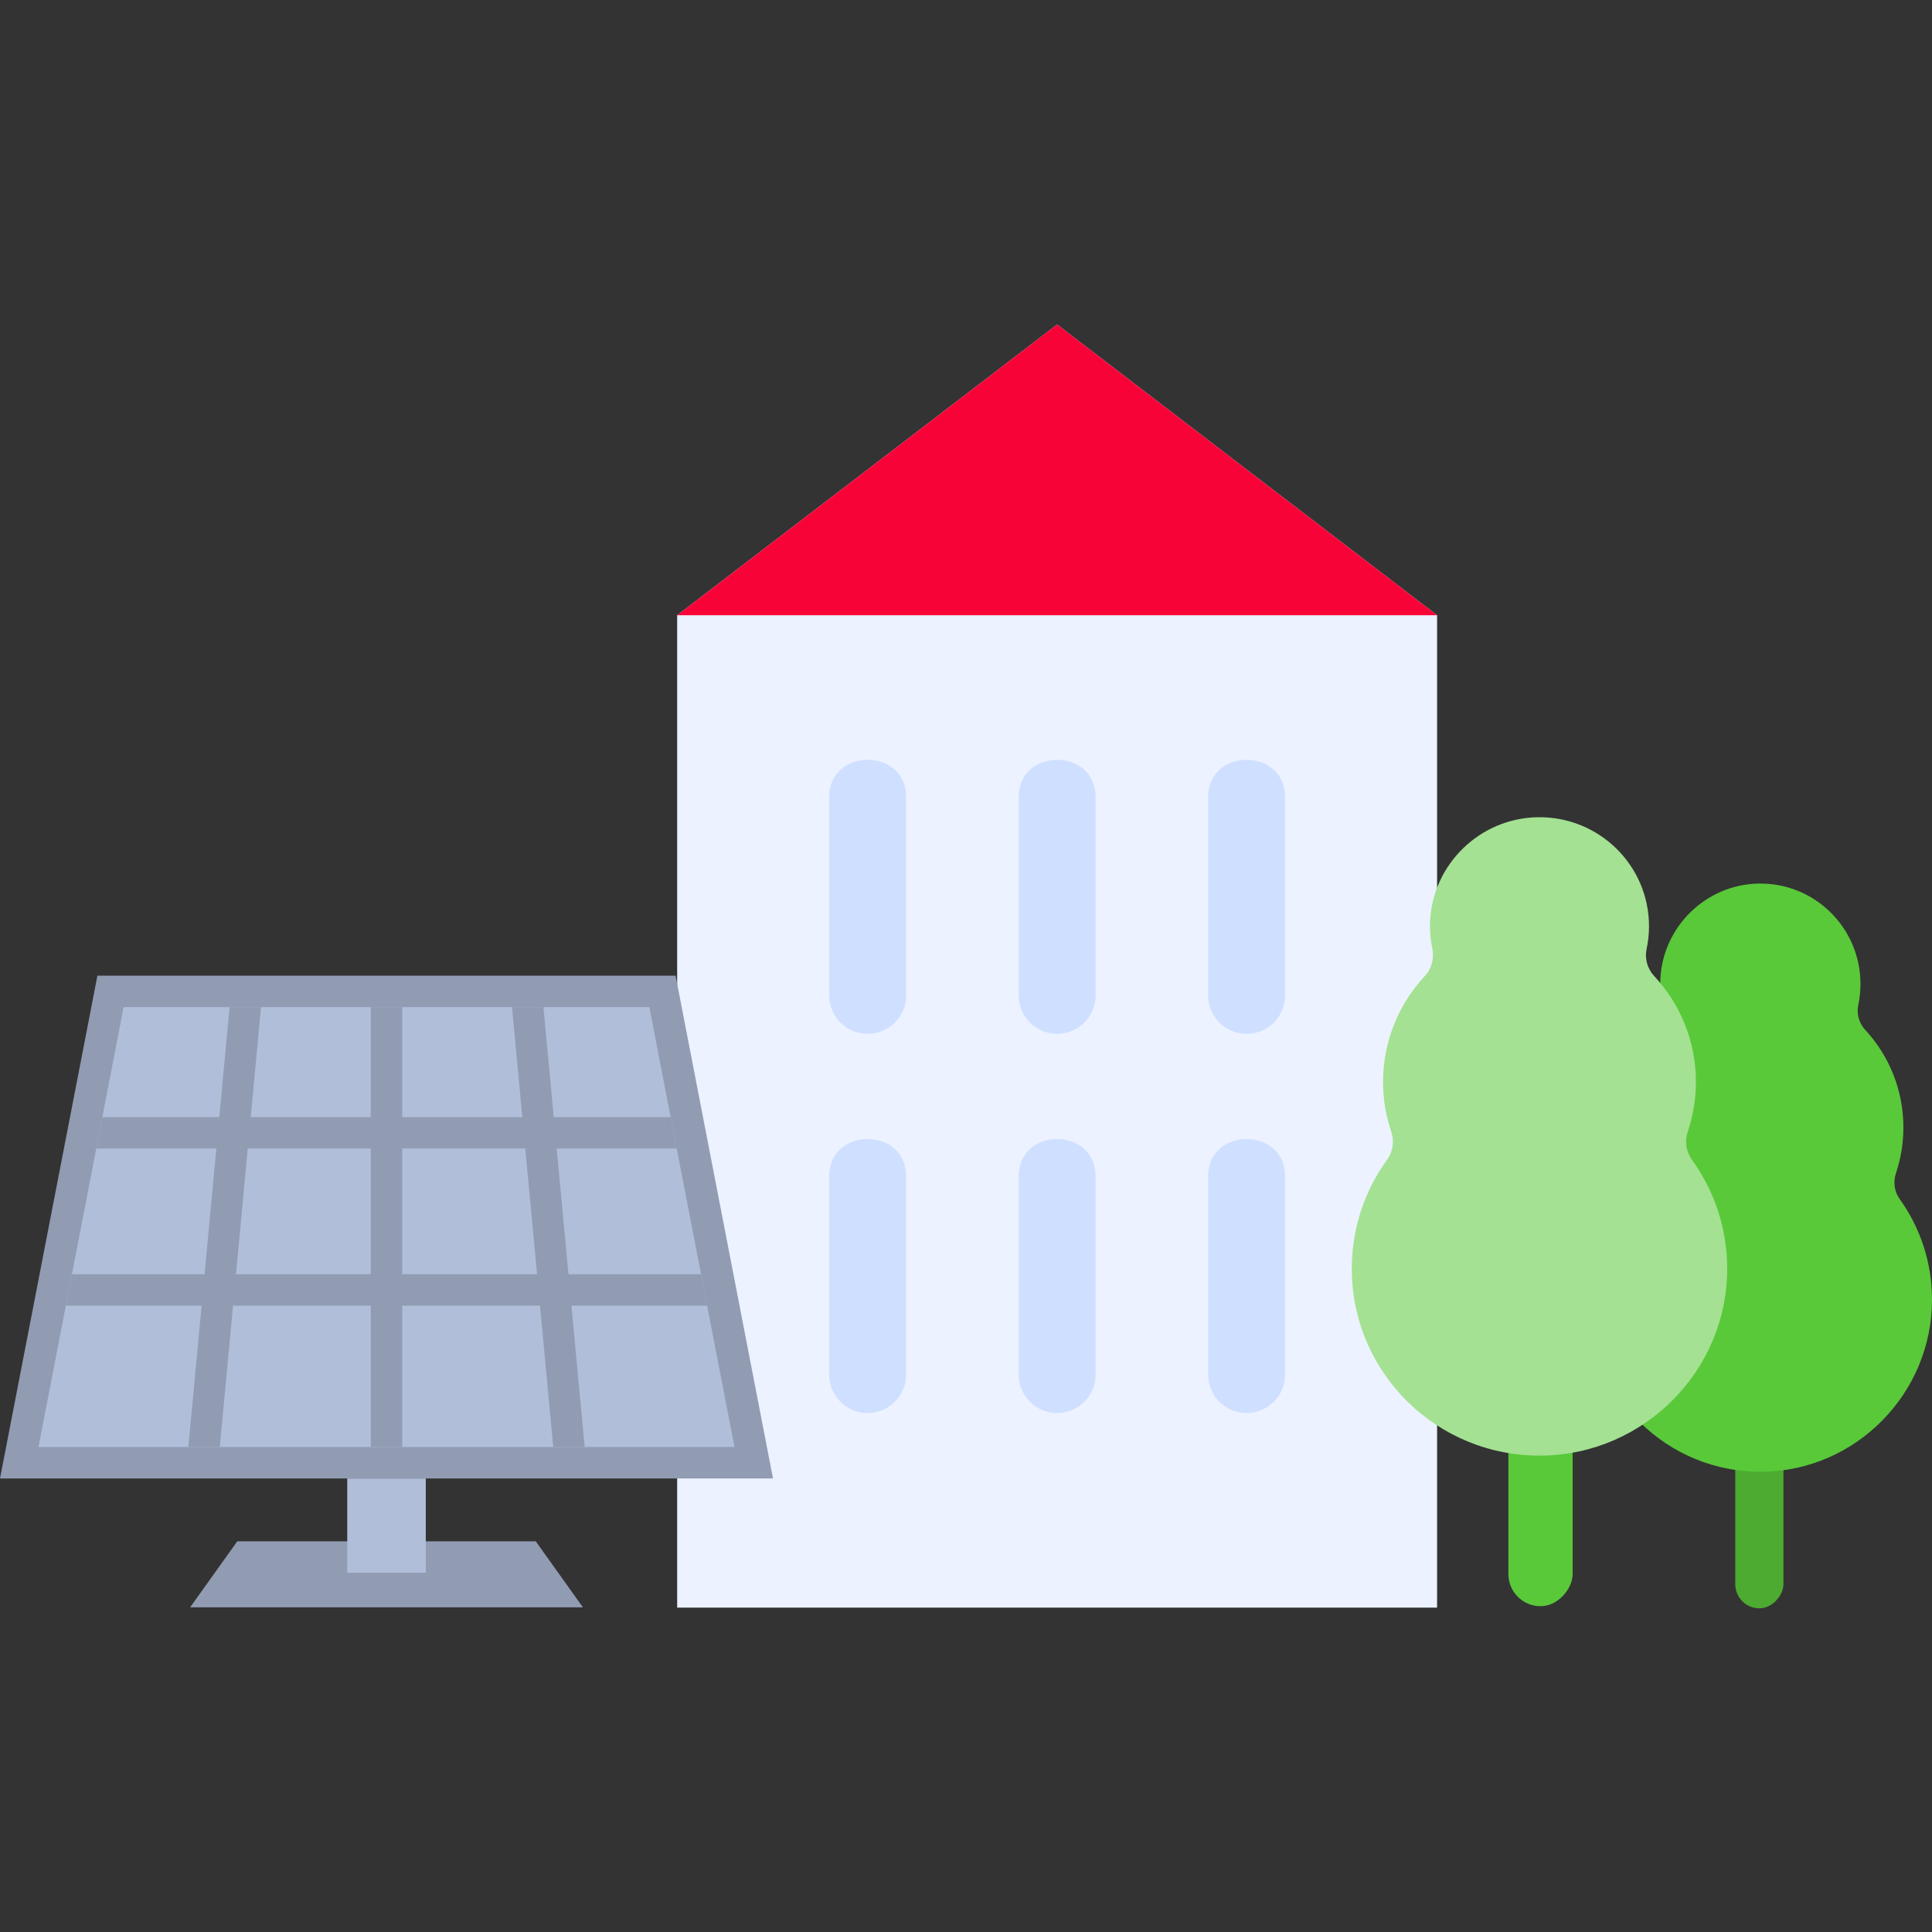 <svg width="100" height="100" viewBox="0 0 100 100" fill="none" xmlns="http://www.w3.org/2000/svg">
<rect x="0" y="0" width="100" height="100" fill="#333333" stroke="none"/>
<path d="M35.05 31.845L54.716 16.797L74.383 31.845V83.21H35.05V31.845Z" fill="#ECF2FF"/>
<path d="M74.383 31.845H35.05L54.716 16.797L74.383 31.845Z" fill="#F80338"/>
<path d="M54.717 53.511C53.617 53.511 52.727 52.62 52.727 51.521V41.258C52.727 38.685 56.707 38.685 56.707 41.258V51.521C56.707 52.62 55.816 53.511 54.717 53.511Z" fill="#CFDFFF"/>
<path d="M64.525 53.511C63.425 53.511 62.534 52.62 62.534 51.521V41.258C62.534 38.685 66.515 38.685 66.515 41.258V51.521C66.515 52.62 65.624 53.511 64.525 53.511Z" fill="#CFDFFF"/>
<path d="M54.717 73.138C53.617 73.138 52.727 72.247 52.727 71.148V60.885C52.727 58.312 56.707 58.312 56.707 60.885V71.148C56.707 72.247 55.816 73.138 54.717 73.138Z" fill="#CFDFFF"/>
<path d="M64.525 73.138C63.425 73.138 62.534 72.247 62.534 71.148V60.885C62.534 58.312 66.515 58.312 66.515 60.885V71.148C66.515 72.247 65.624 73.138 64.525 73.138Z" fill="#CFDFFF"/>
<path d="M44.908 53.511C43.809 53.511 42.918 52.62 42.918 51.521V41.258C42.918 38.685 46.899 38.685 46.899 41.258V51.521C46.899 52.62 46.008 53.511 44.908 53.511Z" fill="#CFDFFF"/>
<path d="M44.908 73.138C43.809 73.138 42.918 72.247 42.918 71.148V60.885C42.918 58.312 46.899 58.312 46.899 60.885V71.148C46.899 72.247 46.008 73.138 44.908 73.138Z" fill="#CFDFFF"/>
<rect width="3.325" height="19.744" rx="1.663" transform="matrix(-1 0 0 1 81.399 63.393)" fill="#59C939"/>
<rect width="2.494" height="19.744" rx="1.247" transform="matrix(-1 0 0 1 92.311 63.502)" fill="#4CAB30"/>
<path d="M83.904 62.062C84.182 61.675 84.249 61.179 84.097 60.726C83.847 59.982 83.712 59.185 83.712 58.357C83.712 56.405 84.462 54.629 85.689 53.304C86.015 52.952 86.138 52.461 86.041 51.99C85.954 51.57 85.917 51.131 85.939 50.68C86.067 47.966 88.298 45.789 91.006 45.734C93.918 45.673 96.298 48.023 96.298 50.931C96.298 51.303 96.259 51.666 96.184 52.017C96.087 52.477 96.222 52.959 96.541 53.304C97.769 54.63 98.519 56.405 98.519 58.357C98.519 59.185 98.384 59.982 98.134 60.726C97.982 61.18 98.05 61.677 98.329 62.065C99.38 63.529 99.999 65.324 100 67.265C100.002 72.114 96.081 76.108 91.247 76.178C86.28 76.25 82.231 72.233 82.231 67.268C82.231 65.325 82.851 63.527 83.904 62.062Z" fill="#59C939"/>
<path d="M71.798 60.022C72.102 59.602 72.175 59.063 72.009 58.572C71.736 57.764 71.588 56.9 71.588 56C71.588 53.882 72.409 51.955 73.751 50.517C74.107 50.135 74.242 49.601 74.135 49.091C74.04 48.635 74 48.158 74.023 47.668C74.163 44.723 76.604 42.361 79.565 42.3C82.75 42.235 85.352 44.785 85.352 47.941C85.352 48.345 85.309 48.739 85.228 49.119C85.121 49.619 85.269 50.143 85.618 50.517C86.96 51.955 87.781 53.882 87.781 56C87.781 56.9 87.633 57.764 87.36 58.572C87.193 59.064 87.268 59.604 87.573 60.026C88.722 61.614 89.4 63.562 89.4 65.669C89.402 70.932 85.115 75.266 79.828 75.342C74.397 75.421 69.969 71.061 69.969 65.672C69.968 63.563 70.647 61.612 71.798 60.022Z" fill="#A4E192"/>
<path d="M30.171 83.195H9.84L12.28 79.779H27.731L30.171 83.195Z" fill="#919CB3"/>
<path d="M17.973 76.525H22.039V81.405H17.973V76.525Z" fill="#B0BED9"/>
<path d="M40.011 76.525H0L5.042 50.502H34.969L40.011 76.525Z" fill="#919CB3"/>
<path d="M1.992 74.899L6.399 52.129H33.611L38.018 74.899H1.992Z" fill="#B0BED9"/>
<path d="M36.602 67.58L36.287 65.954H29.424L28.814 59.448H35.028L34.714 57.822H28.662L28.128 52.129H26.502L27.035 57.822H20.819V52.129H19.192V57.822H12.977L13.51 52.129H11.884L11.35 57.822H5.298L4.983 59.448H11.198L10.588 65.954H3.724L3.409 67.58H10.435L9.749 74.899H11.376L12.062 67.58H19.192V74.899H20.819V67.58H27.95L28.636 74.899H30.263L29.577 67.58H36.602ZM12.214 65.954L12.824 59.448H19.192V65.954H12.214ZM20.819 65.954V59.448H27.188L27.798 65.954H20.819Z" fill="#919CB3"/>
</svg>
